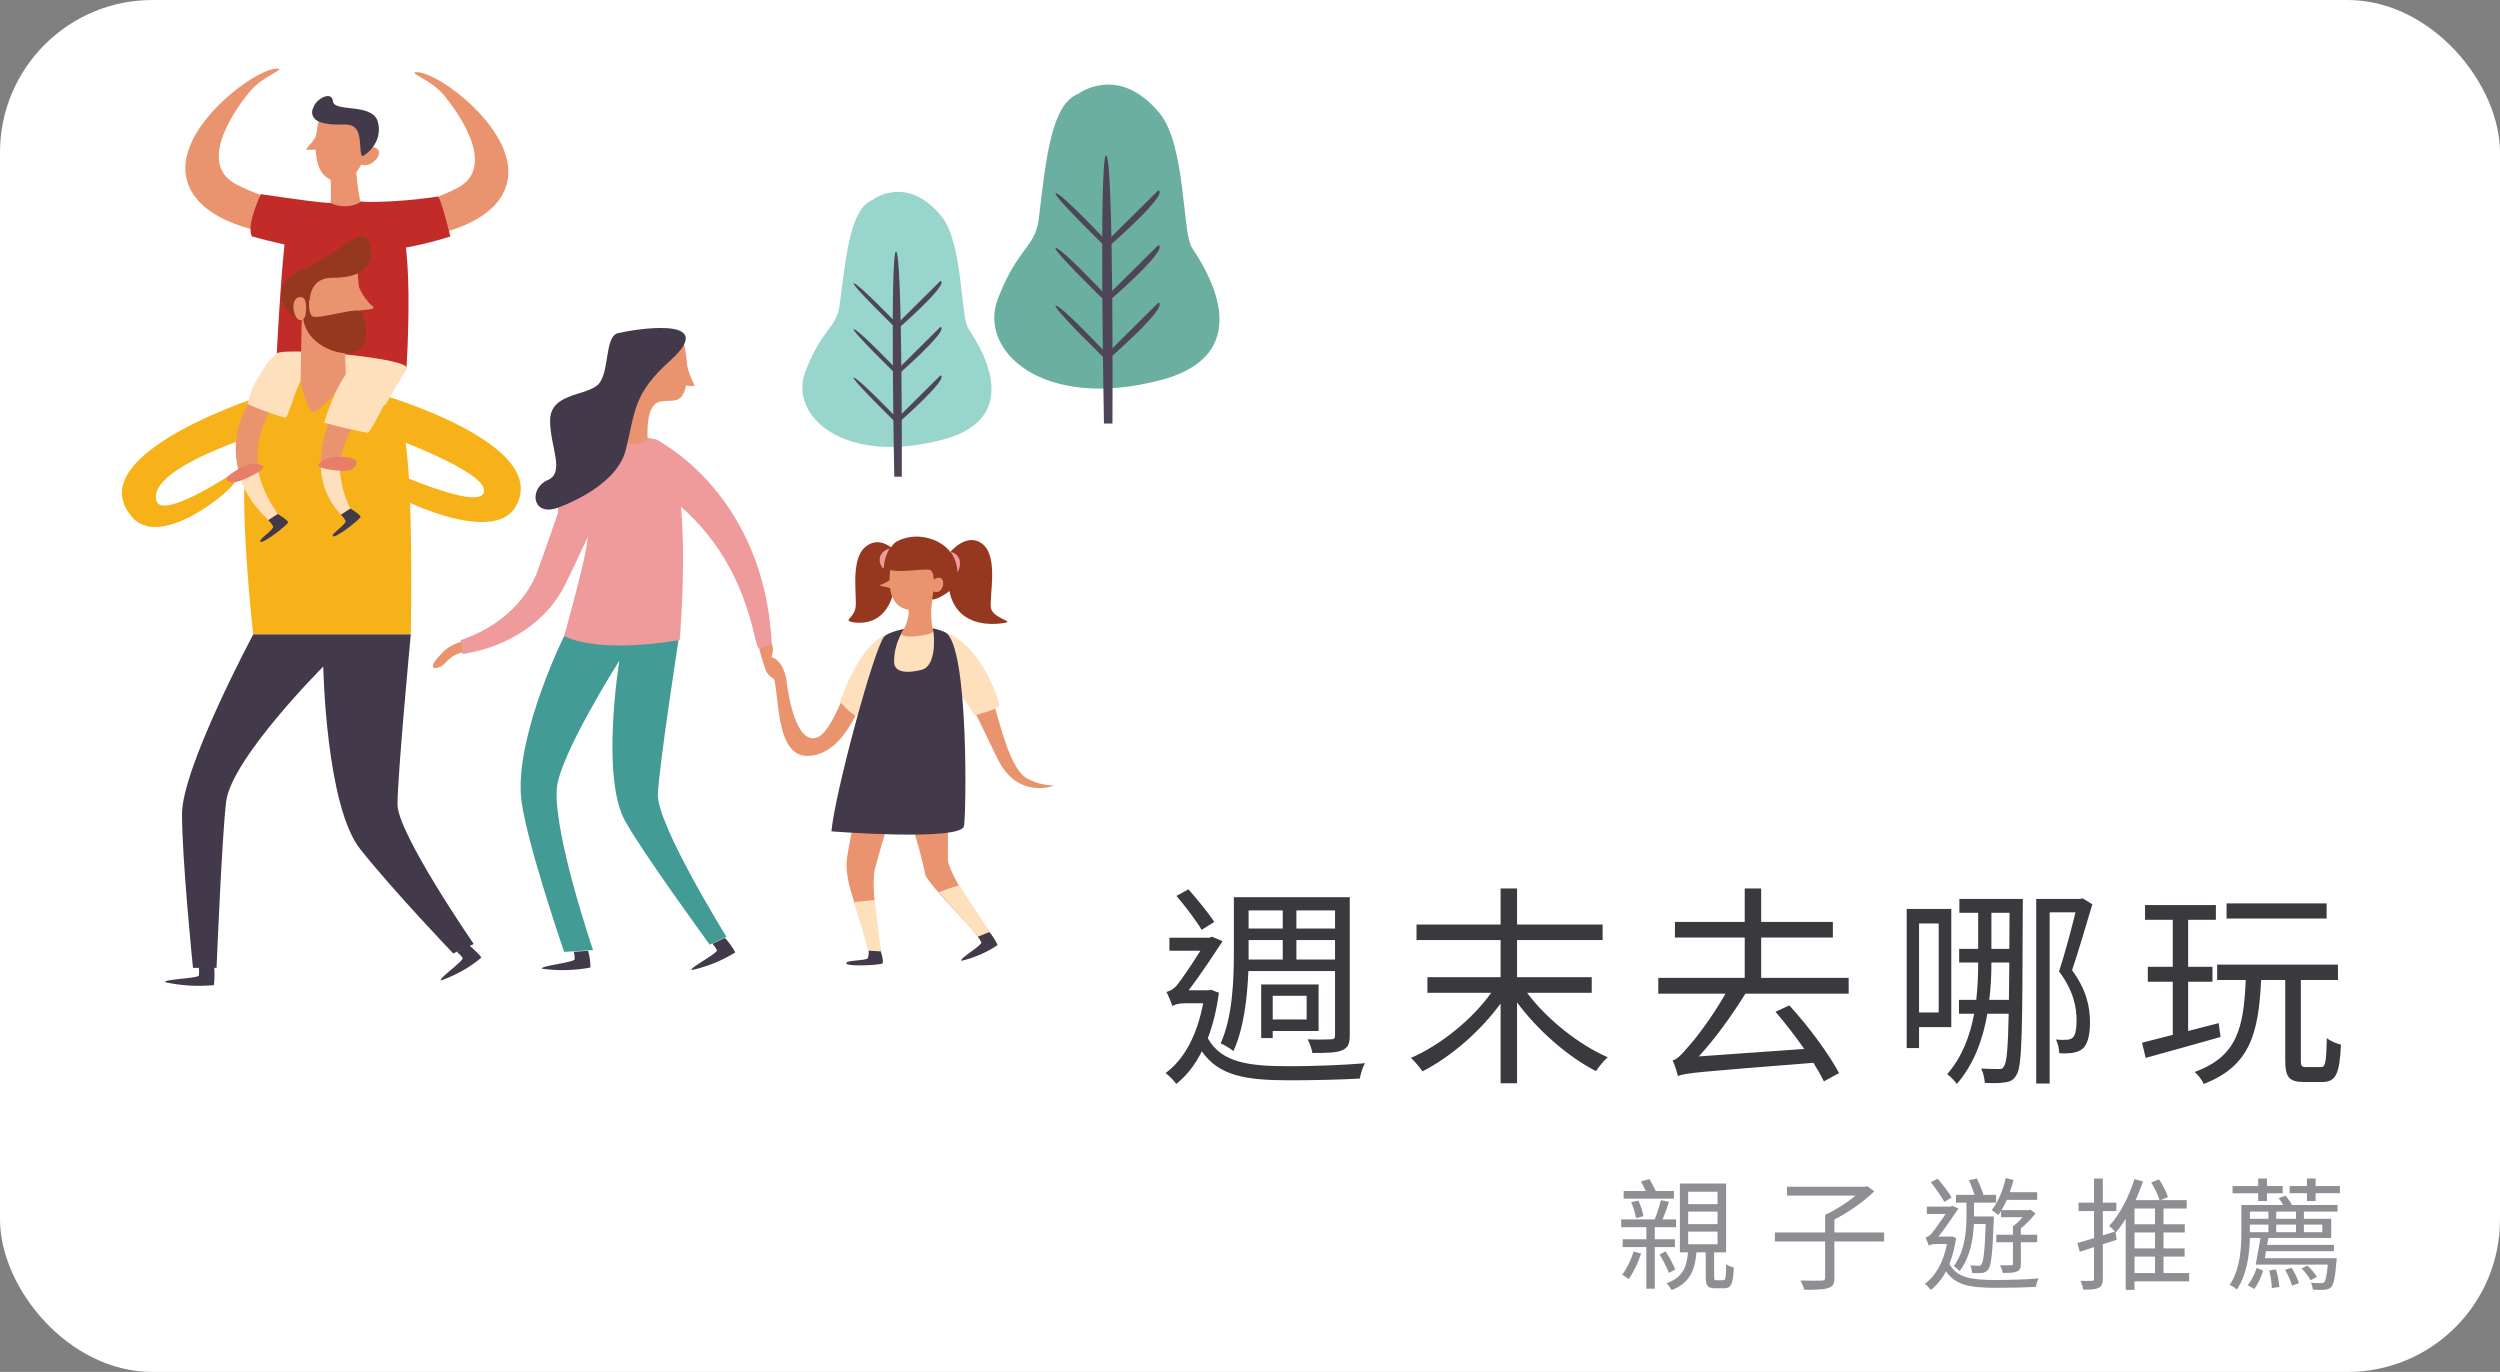 <svg width="82" height="45" viewBox="0 0 82 45" fill="none" xmlns="http://www.w3.org/2000/svg">
<rect x="0" y="0" width="82" height="45" fill="#808080" stroke="none"/>
<g clip-path="url(#clip0)">
<rect width="82" height="45" rx="5" fill="white"/>
<path d="M42.074 29.862V30.457H40.954V29.862H42.074ZM43.789 30.457H42.522V29.862H43.789V30.457ZM42.522 31.472V30.835H43.789V31.472H42.522ZM40.954 31.234V30.835H42.074V31.472H40.954V31.234ZM43.789 31.85V33.964C43.789 34.055 43.754 34.09 43.656 34.09C43.565 34.097 43.243 34.104 42.893 34.09C42.956 34.216 43.026 34.405 43.047 34.538C43.544 34.538 43.845 34.531 44.027 34.447C44.209 34.37 44.272 34.237 44.272 33.964V29.428H40.471V31.234C40.471 32.109 40.436 33.341 40.037 34.223C40.156 34.272 40.366 34.398 40.457 34.475C40.8 33.726 40.912 32.711 40.947 31.85H43.789ZM41.745 33.439V32.662H42.858V33.439H41.745ZM43.25 32.291H41.367V34.048H41.745V33.817H43.25V32.291ZM39.827 30.24C39.645 29.953 39.281 29.512 38.98 29.169L38.588 29.386C38.882 29.729 39.246 30.212 39.414 30.499L39.827 30.24ZM39.729 32.466L39.638 32.48H38.987C39.351 32.011 39.834 31.276 40.1 30.87L39.75 30.723L39.666 30.758H38.357V31.185H39.372C39.106 31.612 38.728 32.172 38.588 32.333C38.476 32.459 38.364 32.508 38.259 32.536C38.315 32.641 38.42 32.879 38.455 33.005C38.504 32.949 38.686 32.907 38.854 32.907H39.463C39.26 33.985 38.826 34.762 38.231 35.196C38.329 35.266 38.504 35.441 38.581 35.553C38.91 35.294 39.19 34.944 39.421 34.482C39.974 35.287 40.856 35.434 42.298 35.434C43.068 35.434 43.943 35.413 44.601 35.378C44.629 35.231 44.692 34.993 44.776 34.874C44.055 34.937 43.04 34.972 42.298 34.972C40.961 34.972 40.065 34.86 39.617 34.055C39.778 33.628 39.904 33.131 39.981 32.564L39.729 32.466ZM52.209 32.564V32.053H49.759V30.835H52.566V30.324H49.759V29.141H49.22V30.324H46.462V30.835H49.22V32.053H46.819V32.564H48.912C48.289 33.439 47.246 34.279 46.28 34.699C46.399 34.804 46.567 35.014 46.658 35.14C47.568 34.678 48.548 33.838 49.22 32.914V35.532H49.759V32.879C50.438 33.796 51.432 34.664 52.349 35.133C52.44 34.986 52.615 34.783 52.734 34.678C51.782 34.265 50.732 33.425 50.088 32.564H52.209ZM60.636 32.592V32.074H57.766V30.751H60.118V30.24H57.766V29.141H57.227V30.24H54.938V30.751H57.227V32.074H54.392V32.592H56.597C56.149 33.383 55.568 34.132 55.372 34.335C55.169 34.58 55.008 34.748 54.861 34.783C54.931 34.916 55.008 35.182 55.036 35.294C55.309 35.189 55.694 35.161 59.481 34.86C59.621 35.084 59.733 35.287 59.824 35.469L60.321 35.196C59.999 34.587 59.32 33.663 58.69 32.977L58.235 33.187C58.55 33.551 58.886 33.985 59.18 34.405L55.722 34.65C56.247 34.076 56.779 33.348 57.248 32.592H60.636ZM63.589 30.289V33.208H62.945V30.289H63.589ZM64.002 33.691V29.813H62.539V34.377H62.945V33.691H64.002ZM65.248 32.795C65.304 32.361 65.318 31.941 65.318 31.57H65.906C65.899 32.039 65.899 32.445 65.892 32.795H65.248ZM65.318 29.939H65.913L65.906 31.122H65.318V29.939ZM66.347 29.484H64.268V29.939H64.884V31.122H64.261V31.57H64.884C64.884 31.948 64.87 32.368 64.821 32.795H64.254V33.25H64.751C64.625 33.95 64.366 34.657 63.869 35.231C63.96 35.294 64.128 35.469 64.184 35.553C64.751 34.902 65.045 34.069 65.185 33.25H65.885C65.864 34.335 65.822 34.804 65.752 34.93C65.703 35.049 65.654 35.07 65.563 35.063C65.444 35.063 65.227 35.063 64.982 35.049C65.052 35.182 65.094 35.378 65.101 35.518C65.353 35.532 65.584 35.532 65.752 35.504C65.934 35.483 66.053 35.427 66.151 35.238C66.333 34.93 66.333 33.698 66.347 29.75V29.484ZM68.307 29.463L68.244 29.484H66.788V35.539H67.229V29.925H68.076C67.943 30.471 67.733 31.262 67.537 31.864C68.013 32.494 68.111 33.033 68.111 33.467C68.111 33.719 68.083 33.95 67.985 34.034C67.929 34.083 67.859 34.104 67.782 34.104C67.684 34.111 67.565 34.111 67.432 34.097C67.509 34.23 67.537 34.419 67.544 34.545C67.684 34.559 67.831 34.552 67.957 34.538C68.083 34.517 68.209 34.482 68.3 34.405C68.482 34.265 68.552 33.929 68.552 33.53C68.552 33.033 68.44 32.473 67.964 31.822C68.181 31.178 68.433 30.317 68.629 29.659L68.307 29.463ZM76.314 29.631H73.031V30.128H76.314V29.631ZM72.772 33.558C72.436 33.642 72.1 33.733 71.771 33.817V32.2H72.569V31.71H71.771V30.17H72.681V29.687H70.357V30.17H71.267V31.71H70.448V32.2H71.267V33.943C70.882 34.041 70.539 34.132 70.259 34.202L70.378 34.699C71.05 34.517 71.96 34.258 72.835 34.013L72.772 33.558ZM75.642 35C75.495 35 75.467 34.972 75.467 34.776V32.144H76.685V31.64H72.723V32.144H73.661C73.591 33.698 73.395 34.65 71.981 35.161C72.093 35.245 72.233 35.434 72.282 35.553C73.815 34.965 74.081 33.873 74.165 32.144H74.956V34.783C74.956 35.329 75.082 35.49 75.572 35.49H76.174C76.608 35.49 76.741 35.231 76.783 34.265C76.643 34.23 76.426 34.146 76.321 34.048C76.3 34.867 76.272 35 76.125 35H75.642Z" fill="#39393E"/>
<path d="M54.904 39.064H54.308C54.252 38.944 54.172 38.788 54.1 38.672L53.824 38.752C53.876 38.844 53.932 38.96 53.98 39.064H53.256V39.316H54.904V39.064ZM53.904 39.892C53.884 39.752 53.816 39.536 53.736 39.38L53.504 39.428C53.576 39.596 53.64 39.812 53.66 39.952L53.904 39.892ZM53.58 41.048C53.5 41.328 53.36 41.612 53.208 41.808C53.268 41.844 53.372 41.916 53.42 41.956C53.572 41.744 53.732 41.416 53.828 41.116L53.58 41.048ZM54.936 40.904V40.648H54.276V40.252H54.976V39.996H54.532C54.604 39.828 54.68 39.616 54.744 39.42L54.476 39.364C54.432 39.548 54.352 39.808 54.276 39.996H53.176V40.252H54V40.648H53.224V40.904H54V42.268H54.276V40.904H54.936ZM54.948 41.64C54.884 41.476 54.752 41.232 54.632 41.044L54.436 41.148C54.548 41.336 54.688 41.592 54.74 41.752L54.948 41.64ZM55.372 40.396H56.336V40.812H55.372V40.396ZM55.372 39.74H56.336V40.152H55.372V39.74ZM55.372 39.088H56.336V39.496H55.372V39.088ZM56.308 41.992C56.232 41.992 56.224 41.98 56.224 41.892V41.076H56.616V38.82H55.1V41.076H55.368C55.32 41.576 55.188 41.904 54.66 42.092C54.716 42.14 54.796 42.248 54.828 42.316C55.424 42.08 55.588 41.68 55.644 41.076H55.948V41.896C55.948 42.168 56.008 42.256 56.264 42.256H56.552C56.772 42.256 56.848 42.124 56.868 41.576C56.792 41.556 56.68 41.516 56.62 41.464C56.612 41.936 56.6 41.992 56.52 41.992H56.308ZM61.8 40.424H60.168V40C60.624 39.768 61.136 39.412 61.476 39.076L61.252 38.908L61.188 38.924H58.612V39.216H60.864C60.584 39.448 60.196 39.696 59.864 39.848V40.424H58.216V40.72H59.864V41.908C59.864 41.98 59.836 42 59.756 42.004C59.668 42.008 59.376 42.012 59.052 42C59.104 42.084 59.16 42.216 59.18 42.304C59.564 42.304 59.816 42.3 59.964 42.248C60.116 42.204 60.168 42.112 60.168 41.912V40.72H61.8V40.424ZM65.636 39.924H66.344C66.248 40.032 66.132 40.148 66.024 40.224V40.5H65.48V40.744H66.024V41.448C66.024 41.488 66.012 41.5 65.964 41.5C65.916 41.504 65.768 41.504 65.6 41.5C65.64 41.572 65.68 41.676 65.692 41.752C65.916 41.752 66.064 41.748 66.156 41.704C66.26 41.66 66.284 41.588 66.284 41.452V40.744H66.82V40.5H66.284V40.296C66.452 40.156 66.632 39.972 66.764 39.8L66.596 39.676L66.548 39.692H65.652C65.712 39.592 65.768 39.476 65.824 39.356H66.82V39.104H65.92C65.968 38.976 66.008 38.836 66.044 38.704L65.788 38.64C65.7 39.036 65.536 39.432 65.328 39.692C65.392 39.728 65.492 39.808 65.544 39.852C65.576 39.812 65.608 39.768 65.636 39.72V39.924ZM64.5 39.884C64.5 40.364 64.456 41.028 64.084 41.528C64.144 41.564 64.232 41.64 64.276 41.692C64.624 41.236 64.72 40.644 64.744 40.148H65.132C65.1 41.056 65.056 41.388 64.992 41.468C64.968 41.512 64.936 41.52 64.892 41.516C64.844 41.516 64.74 41.516 64.624 41.504C64.656 41.572 64.68 41.676 64.688 41.756C64.812 41.76 64.932 41.76 65.008 41.752C65.096 41.74 65.16 41.712 65.216 41.636C65.312 41.512 65.352 41.136 65.396 40.024V39.9H64.748V39.888V39.448H65.472V39.192H65.024L65.056 39.184C65.016 39.044 64.924 38.824 64.844 38.656L64.584 38.708C64.644 38.86 64.724 39.052 64.768 39.192H64.156V39.448H64.5V39.884ZM64.012 39.276C63.92 39.112 63.724 38.856 63.556 38.66L63.332 38.776C63.488 38.976 63.684 39.252 63.776 39.424L64.012 39.276ZM64.024 40.552L63.976 40.56H63.58C63.796 40.292 64.08 39.872 64.236 39.64L64.036 39.552L63.98 39.576H63.2V39.82H63.816C63.652 40.064 63.428 40.38 63.344 40.472C63.276 40.544 63.216 40.572 63.156 40.588C63.188 40.648 63.244 40.788 63.264 40.86C63.296 40.828 63.4 40.804 63.5 40.804H63.86C63.74 41.416 63.48 41.86 63.132 42.108C63.192 42.148 63.288 42.252 63.328 42.312C63.52 42.164 63.692 41.96 63.828 41.7C64.14 42.16 64.64 42.24 65.464 42.24C65.9 42.24 66.4 42.232 66.776 42.208C66.788 42.128 66.828 41.996 66.872 41.932C66.468 41.968 65.888 41.984 65.468 41.984C64.7 41.984 64.196 41.924 63.94 41.46C64.036 41.216 64.112 40.932 64.16 40.608L64.024 40.552ZM70.012 41.216H70.684V41.756H70.012V41.216ZM70.684 40.156H70.012V39.64H70.684V40.156ZM70.684 40.948H70.012V40.424H70.684V40.948ZM71.804 41.756H70.964V41.216H71.656V40.948H70.964V40.424H71.66V40.156H70.964V39.64H71.724V39.364H70.876L71.108 39.264C71.06 39.104 70.936 38.868 70.816 38.684L70.56 38.784C70.668 38.96 70.788 39.204 70.836 39.364H70.048C70.136 39.164 70.22 38.956 70.288 38.748L70.008 38.676C69.828 39.264 69.528 39.84 69.18 40.212C69.232 40.252 69.32 40.336 69.372 40.396L68.972 40.52V39.724H69.416V39.448H68.972V38.656H68.684V39.448H68.176V39.724H68.684V40.608C68.48 40.676 68.292 40.728 68.14 40.772L68.216 41.06L68.684 40.904V41.94C68.684 42 68.664 42.012 68.612 42.012C68.568 42.016 68.412 42.016 68.24 42.012C68.28 42.096 68.32 42.22 68.328 42.3C68.584 42.304 68.736 42.292 68.832 42.244C68.932 42.192 68.972 42.112 68.972 41.94V40.812L69.428 40.664L69.388 40.408L69.4 40.424C69.512 40.292 69.624 40.14 69.724 39.972V42.308H70.012V42.028H71.804V41.756ZM74.068 39.392H74.356V39.14H74.872V38.904H74.356V38.656H74.068V38.904H73.228V39.14H74.068V39.392ZM73.94 42.276C74.064 42.12 74.168 41.872 74.232 41.68L74.02 41.588C73.96 41.772 73.844 42.016 73.724 42.156L73.94 42.276ZM74.432 41.672C74.476 41.856 74.516 42.096 74.516 42.248L74.76 42.212C74.752 42.056 74.712 41.824 74.652 41.636L74.432 41.672ZM74.952 41.648C75.044 41.808 75.14 42.024 75.176 42.168L75.404 42.088C75.364 41.948 75.264 41.736 75.164 41.584L74.952 41.648ZM75.492 41.604C75.604 41.72 75.732 41.88 75.788 41.992L75.992 41.88C75.932 41.776 75.808 41.624 75.684 41.512L75.492 41.604ZM75.308 39.976H74.66V39.74H75.308V39.976ZM76.172 40.168V40.416H75.568V40.168H76.172ZM74.66 40.168H75.308V40.416H74.66V40.168ZM74.404 40.416H73.796V40.168H74.404V40.416ZM74.404 39.74V39.976H73.796V39.74H74.404ZM74.74 39.3C74.792 39.368 74.848 39.444 74.892 39.524H73.516V40.448C73.516 40.952 73.476 41.644 73.132 42.144C73.2 42.168 73.316 42.248 73.368 42.296C73.7 41.816 73.784 41.14 73.796 40.604H74.144L73.988 41.48H76.352C76.316 41.852 76.28 42.004 76.236 42.056C76.208 42.084 76.176 42.088 76.12 42.088C76.068 42.088 75.936 42.088 75.796 42.072C75.832 42.136 75.856 42.232 75.864 42.3C76.016 42.312 76.168 42.312 76.244 42.304C76.34 42.296 76.404 42.276 76.464 42.216C76.544 42.128 76.592 41.912 76.636 41.376C76.64 41.344 76.644 41.268 76.644 41.268H74.288L74.324 41.04H76.552V40.832H74.36L74.404 40.604H76.464V39.976H75.568V39.74H76.672V39.524H75.176C75.128 39.428 75.044 39.308 74.964 39.22L74.74 39.3ZM75.952 38.904V38.656H75.668V38.904H75.1V39.136H75.668V39.392H75.952V39.136H76.748V38.904H75.952Z" fill="#8E8E93"/>
<path d="M20.521 12.627C20.521 12.627 20.199 13.022 20.242 13.05C20.284 13.077 20.488 12.931 20.488 12.931" stroke="white" stroke-width="0.18" stroke-linecap="round" stroke-linejoin="round"/>
<path d="M15.268 21.01C14.938 21.078 14.647 21.241 14.449 21.472C14.032 21.895 14.207 21.982 14.449 21.867C14.691 21.753 14.691 21.417 15.538 21.334C15.723 21.326 15.268 21.01 15.268 21.01Z" fill="#E9946F"/>
<path d="M24.842 20.999C24.907 21.321 24.995 21.64 25.107 21.954C25.142 22.066 25.221 22.166 25.33 22.237C25.44 22.308 25.574 22.348 25.713 22.349C25.983 22.349 25.282 22.088 25.278 21.78C25.273 21.473 25.623 20.947 24.842 20.999Z" fill="#E9946F"/>
<path d="M15.113 20.995C15.692 20.801 16.215 20.506 16.645 20.128C17.075 19.75 17.402 19.3 17.604 18.807C18.172 17.228 18.992 14.831 18.992 14.831L19.845 16.015C19.845 16.015 20.152 15.866 18.537 19.174C18.251 19.759 17.793 20.274 17.206 20.673C16.618 21.071 15.919 21.339 15.174 21.453L15.113 20.995Z" fill="#EF9A9B"/>
<path d="M23.776 30.764C23.913 30.909 24.027 31.068 24.117 31.238C23.692 31.505 23.209 31.702 22.695 31.818C22.563 31.767 23.558 31.265 23.515 31.166C23.477 31.09 23.428 31.019 23.368 30.953L23.776 30.764Z" fill="#42394A"/>
<path d="M19.29 31.186C19.341 31.366 19.367 31.55 19.366 31.735C18.845 31.834 18.306 31.847 17.779 31.774C17.684 31.684 18.84 31.569 18.849 31.463C18.851 31.38 18.841 31.298 18.821 31.218L19.29 31.186Z" fill="#42394A"/>
<path d="M21.597 14.463C21.597 14.463 25.083 16.217 25.315 21.141L24.908 21.259C24.704 21.382 24.69 18.313 21.833 16.217C20.839 15.49 21.052 14.44 21.597 14.463Z" fill="#EF9A9B"/>
<path d="M18.504 20.86C18.504 20.86 16.965 23.976 17.083 26.041C17.149 27.293 18.504 31.222 18.504 31.222L19.452 31.162C19.452 31.162 18.158 27.376 18.263 25.871C18.338 24.789 20.314 21.67 20.314 21.67C20.314 21.67 19.698 25.46 20.498 26.918C21.076 27.968 23.279 30.985 23.279 30.985L23.828 30.728C23.828 30.728 21.531 27.028 21.578 26.041C21.626 25.054 22.256 20.994 22.256 20.994C22.256 20.994 18.822 20.912 18.504 20.86Z" fill="#439B95"/>
<path d="M18.504 20.86C18.504 20.86 19.452 21.464 22.294 20.994C22.294 20.994 22.853 14.677 21.456 14.4C20.058 14.124 19.655 14.139 18.898 14.831C18.381 15.3 18.059 17.2 18.523 17.243C18.988 17.287 19.206 17.243 19.267 17.595C19.329 17.946 18.504 20.86 18.504 20.86Z" fill="#EF9A9B"/>
<path d="M22.407 11.154C22.407 11.154 22.719 12.339 22.407 12.931C22.094 13.524 21.17 12.473 21.241 14.424C21.241 14.424 20.441 14.937 20.322 14.057C20.157 12.856 20.578 10.203 22.407 11.154Z" fill="#E9946F"/>
<path d="M18.21 16.683C18.21 16.683 20.204 16.039 20.526 14.756C20.848 13.472 20.753 12.935 21.985 11.826C23.652 10.317 20.73 10.811 20.265 10.929C19.801 11.048 20.024 12.343 19.555 12.667C19.086 12.991 18.063 12.935 18.044 13.772C18.025 14.61 18.555 15.498 17.963 15.747C17.371 15.996 17.428 16.892 18.21 16.683Z" fill="#42394A"/>
<path d="M22.474 11.585C22.497 11.932 22.595 12.273 22.762 12.592C22.886 12.761 22.289 12.592 22.289 12.592C22.23 12.248 22.295 11.898 22.474 11.585V11.585Z" fill="#E9946F"/>
<path d="M25.789 22.258C25.789 22.258 25.993 24.347 26.736 24.209C27.48 24.071 27.954 21.314 29.02 20.9L29.36 21.745C29.36 21.745 28.588 21.99 28.446 22.46C28.304 22.93 27.759 24.703 26.552 24.793C25.344 24.884 25.604 22.539 25.329 22.112C24.842 21.358 25.614 21.35 25.789 22.258Z" fill="#E9946F"/>
<path d="M27.551 23.024C27.551 23.024 28.025 23.549 28.124 23.471C28.592 22.93 28.995 22.352 29.327 21.745C29.327 21.547 29.299 20.706 29.176 20.77C29.053 20.833 28.295 20.943 27.551 23.024Z" fill="#FFE0BC"/>
<path d="M31.089 20.86C31.089 20.86 31.885 21.145 32.321 22.254C32.757 23.364 32.994 25.018 33.633 25.5C33.908 25.668 34.239 25.76 34.58 25.765C34.58 25.765 33.396 26.246 32.733 24.912C32.198 23.841 31.549 22.325 31.189 22.215L31.089 20.86Z" fill="#E9946F"/>
<path d="M31.946 23.47C31.946 23.47 32.77 23.261 32.78 23.135C32.789 23.008 32.178 21.16 31.051 20.765C30.961 21.101 30.906 21.441 30.885 21.784C30.885 22.143 31.724 22.933 31.946 23.47Z" fill="#FFE0BC"/>
<path d="M28.356 25.279C28.356 25.279 27.911 27.301 27.783 28.134C27.655 28.967 28.257 30.025 28.522 31.321C28.641 31.877 28.641 31.558 28.664 31.506C28.768 31.285 28.93 31.431 28.901 31.285C28.873 31.139 28.551 29.058 28.693 28.521C28.925 27.628 29.503 25.757 29.503 25.757C29.503 25.757 30.204 27.854 30.341 28.663C30.398 29.011 32.364 30.831 32.236 31.032C32.108 31.234 31.762 31.19 31.975 31.198C32.188 31.206 32.605 31.111 32.624 30.985C32.643 30.859 31.08 28.706 31.09 28.169C31.123 26.274 30.928 24.031 31.09 22.949C31.251 21.867 29.858 21.591 29.327 21.745C28.797 21.899 29.735 22.29 28.356 25.279Z" fill="#E9946F"/>
<path d="M32.444 30.562C32.559 30.697 32.652 30.843 32.723 30.997C32.375 31.234 31.972 31.41 31.539 31.514C31.425 31.463 32.221 31.005 32.188 30.91C32.156 30.842 32.117 30.777 32.07 30.716L32.444 30.562Z" fill="#42394A"/>
<path d="M27.271 27.269C27.271 27.269 31.42 27.593 31.615 27.111C31.69 26.926 31.795 21.125 30.999 20.738C30.298 20.394 29.151 20.679 28.986 20.9C28.631 21.397 27.37 26.092 27.271 27.269Z" fill="#42394A"/>
<path d="M28.01 29.587L28.688 29.52C28.688 29.52 28.868 31.028 28.901 31.285L28.493 31.198C28.493 31.198 28.219 30.286 28.01 29.587Z" fill="#FFE0BC"/>
<path d="M30.796 29.263C31.015 29.175 31.241 29.1 31.473 29.038C31.473 29.066 32.468 30.562 32.468 30.562L32.094 30.716L30.796 29.263Z" fill="#FFE0BC"/>
<path d="M30.616 20.718C30.616 20.718 30.767 21.828 30.227 21.97C29.896 22.057 29.365 22.116 29.328 21.745C29.316 21.36 29.427 20.98 29.65 20.643C29.749 20.612 30.445 20.173 30.616 20.718Z" fill="#FFE0BC"/>
<path d="M28.891 31.206C28.891 31.206 29 31.549 28.943 31.601C28.887 31.652 27.806 31.715 27.759 31.601C27.712 31.486 28.418 31.518 28.465 31.427C28.49 31.347 28.499 31.265 28.493 31.182L28.891 31.206Z" fill="#42394A"/>
<path d="M29.768 19.708C29.86 20.06 29.792 20.429 29.578 20.742C29.432 20.995 30.569 20.841 30.611 20.718C30.519 20.327 30.519 19.925 30.611 19.534C30.464 19.51 30.312 19.514 30.167 19.544C30.021 19.574 29.885 19.63 29.768 19.708V19.708Z" fill="#E9946F"/>
<path d="M31.179 18.096C31.179 18.096 31.738 17.421 32.25 17.863C32.761 18.305 32.434 19.628 32.505 19.952C32.577 20.276 33.245 20.375 32.979 20.426C32.714 20.477 30.654 20.809 31.179 18.096Z" fill="#963820"/>
<path d="M29.384 18.096C29.384 18.096 28.882 17.508 28.375 17.946C27.869 18.384 28.129 19.628 28.058 19.952C27.987 20.276 27.67 20.347 27.94 20.402C28.21 20.457 29.578 20.639 29.384 18.096Z" fill="#963820"/>
<path d="M29.318 18.124C29.318 18.124 28.792 19.798 29.768 19.995C30.488 20.142 31.028 19.008 30.848 18.246C30.668 17.484 29.351 17.733 29.318 18.124Z" fill="#E9946F"/>
<path d="M29 18.396C29 18.396 29.185 17.875 29.426 17.753C29.685 17.619 29.994 17.57 30.293 17.618C30.508 17.651 30.711 17.727 30.883 17.84C31.054 17.953 31.19 18.099 31.278 18.266C31.449 18.661 31.155 18.732 31.278 18.882C31.401 19.032 31.42 18.882 31.335 19.151C31.25 19.419 30.525 19.782 30.573 19.624C30.62 19.466 30.7 18.835 30.53 18.708C30.359 18.582 28.815 18.989 29 18.396Z" fill="#963820"/>
<path d="M30.549 19.052C30.519 19.076 30.497 19.105 30.484 19.139C30.471 19.172 30.468 19.207 30.475 19.241C30.482 19.275 30.498 19.308 30.524 19.335C30.549 19.363 30.582 19.385 30.62 19.399C30.999 19.573 31.113 18.649 30.549 19.052Z" fill="#E9946F"/>
<path d="M29.176 17.989C29.069 18.181 29.005 18.387 28.987 18.598C29.015 18.791 28.565 18.195 29.176 17.989Z" fill="#EF9A9B"/>
<path d="M31.179 18.096C31.313 18.29 31.389 18.508 31.402 18.732C31.345 18.941 31.747 18.254 31.179 18.096Z" fill="#EF9A9B"/>
<path d="M29.37 18.894C29.233 19.01 29.073 19.106 28.896 19.178C28.731 19.222 29.166 19.245 29.228 19.308C29.29 19.372 29.636 19.028 29.37 18.894Z" fill="#E9946F"/>
<path d="M13.331 12.098C13.331 12.098 13.658 7.3 12.886 6.838C12.114 6.376 9.66 6.665 9.466 7.19C9.272 7.715 9.078 11.589 9.078 11.589C9.078 11.589 13.066 12.161 13.331 12.098Z" fill="#C12B28"/>
<path d="M9.717 7.755C9.717 7.755 6.648 7.628 6.141 5.95C5.634 4.272 8.358 2.25 9.078 2.25C9.423 2.25 8.632 2.487 8.22 2.973C7.808 3.458 6.368 5.377 7.789 6.068C8.526 6.441 9.347 6.681 10.2 6.775L9.717 7.755Z" fill="#E9946F"/>
<path d="M13.037 7.873C13.037 7.873 16.107 7.747 16.613 6.072C17.12 4.398 14.42 2.368 13.677 2.368C13.331 2.368 14.122 2.605 14.534 3.091C14.946 3.577 16.391 5.496 14.956 6.191C14.212 6.563 13.385 6.803 12.526 6.898L13.037 7.873Z" fill="#E9946F"/>
<path d="M12.412 12.912C12.412 12.912 18.129 14.534 16.912 16.619C16.031 18.116 11.934 15.83 11.82 15.553C11.847 15.388 11.905 15.226 11.99 15.075C11.99 15.075 15.472 16.742 15.841 16.205C16.315 15.525 12.18 14.096 12.18 14.096L12.412 12.912Z" fill="#F7B119"/>
<path d="M8.798 12.912C8.798 12.912 2.498 14.85 4.336 16.967C5.283 18.033 7.581 16.102 7.694 15.826C7.728 15.743 7.453 15.64 7.453 15.64C7.453 15.64 5.312 17.038 5.132 16.43C4.786 15.273 9.035 14.061 9.035 14.061L8.798 12.912Z" fill="#F7B119"/>
<path d="M8.48 12.422C8.598 12.108 8.802 11.823 9.077 11.588C9.38 11.383 13.558 11.746 13.34 12.098C13.208 12.311 12.502 13.515 12.502 13.515C12.502 13.515 8.66 13.16 8.48 12.422Z" fill="#FFE0BC"/>
<path d="M15.367 30.985C15.367 30.985 15.775 31.332 15.784 31.415C15.408 31.73 14.962 31.982 14.472 32.157C14.335 32.122 15.235 31.51 15.173 31.415C15.121 31.345 15.059 31.28 14.989 31.222L15.367 30.985Z" fill="#42394A"/>
<path d="M7.017 31.625C7.042 31.853 7.042 32.083 7.017 32.312C6.482 32.363 5.941 32.331 5.42 32.217C5.335 32.114 6.495 32.098 6.524 31.996C6.535 31.913 6.535 31.83 6.524 31.747L7.017 31.625Z" fill="#42394A"/>
<path d="M9.94 8.828C9.763 8.888 9.606 8.983 9.484 9.106C9.363 9.229 9.28 9.375 9.244 9.531C9.087 10.088 9.826 10.574 9.94 10.479C10.054 10.384 9.94 8.828 9.94 8.828Z" fill="#963820"/>
<path d="M9.841 14.001C9.841 14.001 9.878 10.842 9.902 10.448C9.926 10.053 11.067 10.219 11.21 10.448C11.352 10.677 11.366 14.001 11.366 14.001H9.841Z" fill="#E9946F"/>
<path d="M11.682 8.378C11.682 8.378 11.995 11.474 11.682 11.537C11.37 11.6 10.181 11.34 10.02 10.882C9.859 10.424 9.361 8.781 11.682 8.378Z" fill="#E9946F"/>
<path d="M10.158 9.843C10.158 9.843 10.158 9.121 10.864 9.113C11.422 9.113 12.341 9.018 12.138 8.035C11.967 7.225 11.091 8.378 9.954 8.825C8.817 9.271 9.632 10.507 10.158 9.843Z" fill="#963820"/>
<path d="M11.365 12.485C11.365 12.485 10.375 13.701 10.2 13.484C10.022 13.168 9.907 12.831 9.859 12.485C9.797 12.272 8.438 13.081 8.115 14.712C7.793 16.343 8.305 20.809 8.305 20.809H13.473C13.473 20.809 13.596 14.763 13.155 13.922C12.715 13.081 11.365 12.485 11.365 12.485Z" fill="#F7B119"/>
<path d="M8.306 20.809C8.306 20.809 5.97 25.177 5.97 26.701C5.97 28.225 6.33 31.747 6.33 31.747H7.103C7.103 31.747 7.283 27.34 7.42 26.278C7.609 24.861 10.603 21.863 10.603 21.863C10.603 21.863 10.688 26.436 11.82 27.858C12.953 29.279 14.866 31.273 14.866 31.273L15.539 30.965C15.539 30.965 13.038 27.332 13.038 26.385C13.038 25.437 13.474 20.809 13.474 20.809H8.306Z" fill="#42394A"/>
<path d="M11.901 12.367C11.901 12.367 10.953 12.892 10.603 14.463C10.252 16.035 11.176 16.88 11.176 16.88L11.489 16.678C11.159 16.052 11.082 15.354 11.269 14.688C11.456 14.023 11.897 13.425 12.526 12.986C12.526 12.986 12.697 12.453 11.901 12.367Z" fill="#E9946F"/>
<path d="M10.631 13.863C11.098 13.995 11.572 14.106 12.052 14.195C12.175 14.195 12.555 13.259 13.09 12.454C13.09 12.454 11.797 11.98 11.579 12.059C11.361 12.138 10.949 12.825 10.631 13.863Z" fill="#FFE0BC"/>
<path d="M9.21 12.067C8.417 12.64 7.904 13.435 7.766 14.302C7.691 14.798 7.746 15.303 7.928 15.78C8.109 16.257 8.413 16.696 8.817 17.066L9.13 16.864C8.644 16.262 8.404 15.546 8.445 14.821C8.486 14.096 8.806 13.402 9.357 12.841C9.357 12.841 9.987 12.153 9.21 12.067Z" fill="#E9946F"/>
<path d="M8.116 13.251C8.509 13.427 8.917 13.578 9.338 13.701C9.461 13.701 9.527 13.227 9.859 12.489C9.859 12.489 9.276 11.762 9.058 11.853C8.84 11.944 8.348 12.26 8.116 13.251Z" fill="#FFE0BC"/>
<path d="M11.673 6.621C12.572 6.641 13.47 6.582 14.354 6.448C14.449 6.428 14.771 7.755 14.771 7.755C14.158 7.951 13.523 8.098 12.876 8.193C12.573 8.173 11.673 6.621 11.673 6.621Z" fill="#C12B28"/>
<path d="M8.557 6.369C8.557 6.369 8.064 7.383 8.263 7.755C8.901 7.93 9.549 8.076 10.205 8.193L10.84 6.637C11.001 6.72 9.504 6.511 8.557 6.369Z" fill="#C12B28"/>
<path d="M10.844 5.835C10.844 5.835 10.868 6.53 10.844 6.625C10.82 6.72 11.455 6.882 11.82 6.625C11.735 6.206 11.685 5.783 11.673 5.358C11.673 5.358 10.939 5.678 10.844 5.835Z" fill="#E9946F"/>
<path d="M11.683 9.101C11.743 9.427 11.907 9.734 12.157 9.99C12.498 10.215 11.792 10.12 11.74 10.215C11.688 10.309 11.252 9.358 11.683 9.101Z" fill="#E9946F"/>
<path d="M11.489 16.679C11.489 16.679 11.835 16.884 11.825 16.955C11.816 17.026 11.039 17.642 10.925 17.591C10.812 17.539 11.37 17.196 11.337 17.085C11.297 17.01 11.242 16.941 11.176 16.88L11.489 16.679Z" fill="#42394A"/>
<path d="M9.11 16.86C9.11 16.86 9.456 17.065 9.447 17.136C9.437 17.207 8.66 17.823 8.547 17.772C8.433 17.721 8.992 17.377 8.959 17.267C8.918 17.192 8.864 17.122 8.798 17.061L9.11 16.86Z" fill="#42394A"/>
<path d="M8.443 15.344C8.219 15.363 7.999 15.407 7.789 15.474C7.966 16.061 8.312 16.603 8.798 17.053L9.11 16.852C8.776 16.389 8.55 15.877 8.443 15.344V15.344Z" fill="#FFE0BC"/>
<path d="M11.147 15.217C11.147 15.217 10.636 15.142 10.527 15.217C10.511 15.817 10.74 16.403 11.176 16.88L11.488 16.678C11.259 16.215 11.143 15.718 11.147 15.217V15.217Z" fill="#FFE0BC"/>
<path d="M11.536 15.028C11.536 15.028 10.755 14.842 10.451 15.229C10.333 15.383 11.356 15.514 11.536 15.395C11.716 15.277 11.783 15.119 11.536 15.028Z" fill="#E67E69"/>
<path d="M7.453 15.64C7.453 15.64 8.163 15.012 8.618 15.281C8.798 15.384 7.799 15.877 7.581 15.822C7.363 15.767 7.453 15.64 7.453 15.64Z" fill="#E67E69"/>
<path d="M10.423 4.106C10.423 4.106 10.044 5.804 11.034 5.946C11.763 6.049 12.204 4.884 11.981 4.138C11.759 3.391 10.423 3.715 10.423 4.106Z" fill="#E9946F"/>
<path d="M11.835 4.852C11.835 4.852 11.527 5.18 11.783 5.362C12.228 5.674 12.967 4.619 11.835 4.852Z" fill="#E9946F"/>
<path d="M10.281 3.526C10.254 3.569 10.239 3.617 10.236 3.665C10.233 3.714 10.242 3.762 10.264 3.808C10.284 3.853 10.317 3.894 10.358 3.929C10.399 3.963 10.449 3.99 10.503 4.007C11.081 4.185 11.408 3.972 11.65 4.193C11.891 4.414 11.759 5.109 11.901 5.121C12.116 4.988 12.277 4.803 12.361 4.591C12.446 4.379 12.45 4.15 12.374 3.936C12.133 3.383 10.953 3.684 10.92 3.32C10.887 2.957 10.352 3.249 10.281 3.526Z" fill="#42394A"/>
<path d="M10.399 4.904C10.399 4.904 10.077 4.927 10.044 4.904C10.011 4.88 10.371 4.568 10.376 4.402C10.38 4.236 10.991 4.86 10.399 4.904Z" fill="#E9946F"/>
<path d="M10.157 9.662C10.157 9.662 10.072 10.222 10.238 10.368C10.403 10.514 11.787 10.029 11.872 10.234C11.957 10.439 12.222 11.324 11.678 11.537C11.133 11.75 9.906 11.269 9.935 10.266C9.963 9.263 10.077 9.456 10.157 9.662Z" fill="#963820"/>
<path d="M10.011 10.38C10.011 10.38 10.158 9.65 9.793 9.753C9.428 9.855 9.726 10.838 10.011 10.38Z" fill="#E9946F"/>
<path d="M35.367 3.079C35.367 3.079 36.684 2.076 38.033 3.711C38.896 4.754 38.777 7.628 39.09 8.114C39.403 8.6 41.458 11.545 38.109 12.457C34.211 13.5 32.065 11.51 32.733 9.792C33.401 8.074 33.955 8.134 34.074 7.166C34.315 5.097 34.505 3.407 35.367 3.079Z" fill="#6AAF9F"/>
<path d="M36.21 13.891C36.21 13.891 36.039 4.971 36.285 5.101C36.532 5.231 36.489 13.891 36.489 13.891H36.21Z" fill="#4F4558"/>
<path d="M36.304 8.141C36.304 8.141 34.448 6.337 34.632 6.337C34.817 6.337 36.304 7.916 36.304 7.916L37.995 6.242C38.36 6.361 36.304 8.141 36.304 8.141Z" fill="#4F4558"/>
<path d="M36.304 9.934C36.304 9.934 34.448 8.134 34.632 8.134C34.817 8.134 36.304 9.713 36.304 9.713L37.995 8.039C38.36 8.173 36.304 9.934 36.304 9.934Z" fill="#4F4558"/>
<path d="M36.304 11.83C36.304 11.83 34.448 10.025 34.632 10.025C34.817 10.025 36.304 11.605 36.304 11.605L37.995 9.927C38.36 10.049 36.304 11.83 36.304 11.83Z" fill="#4F4558"/>
<path d="M28.631 6.55C28.631 6.55 29.734 5.705 30.871 7.083C31.596 7.956 31.496 10.373 31.762 10.779C32.027 11.186 33.737 13.666 30.938 14.416C27.66 15.293 25.855 13.626 26.419 12.177C26.982 10.728 27.447 10.779 27.546 9.97C27.764 8.248 27.915 6.823 28.631 6.55Z" fill="#98D5CC"/>
<path d="M29.332 15.636C29.332 15.636 29.186 8.134 29.394 8.248C29.602 8.363 29.579 15.636 29.579 15.636H29.332Z" fill="#4F4558"/>
<path d="M29.427 10.807C29.427 10.807 27.869 9.291 28.006 9.291C28.143 9.291 29.427 10.621 29.427 10.621L30.848 9.212C31.156 9.306 29.427 10.807 29.427 10.807Z" fill="#4F4558"/>
<path d="M29.427 12.312C29.427 12.312 27.869 10.795 28.006 10.795C28.143 10.795 29.427 12.13 29.427 12.13L30.848 10.72C31.156 10.815 29.427 12.312 29.427 12.312Z" fill="#4F4558"/>
<path d="M29.427 13.903C29.427 13.903 27.869 12.386 28.006 12.386C28.143 12.386 29.427 13.721 29.427 13.721L30.848 12.311C31.156 12.406 29.427 13.903 29.427 13.903Z" fill="#4F4558"/>
</g>
<defs>
<clipPath id="clip0">
<rect width="82" height="45" rx="5" fill="white"/>
</clipPath>
</defs>
</svg>
